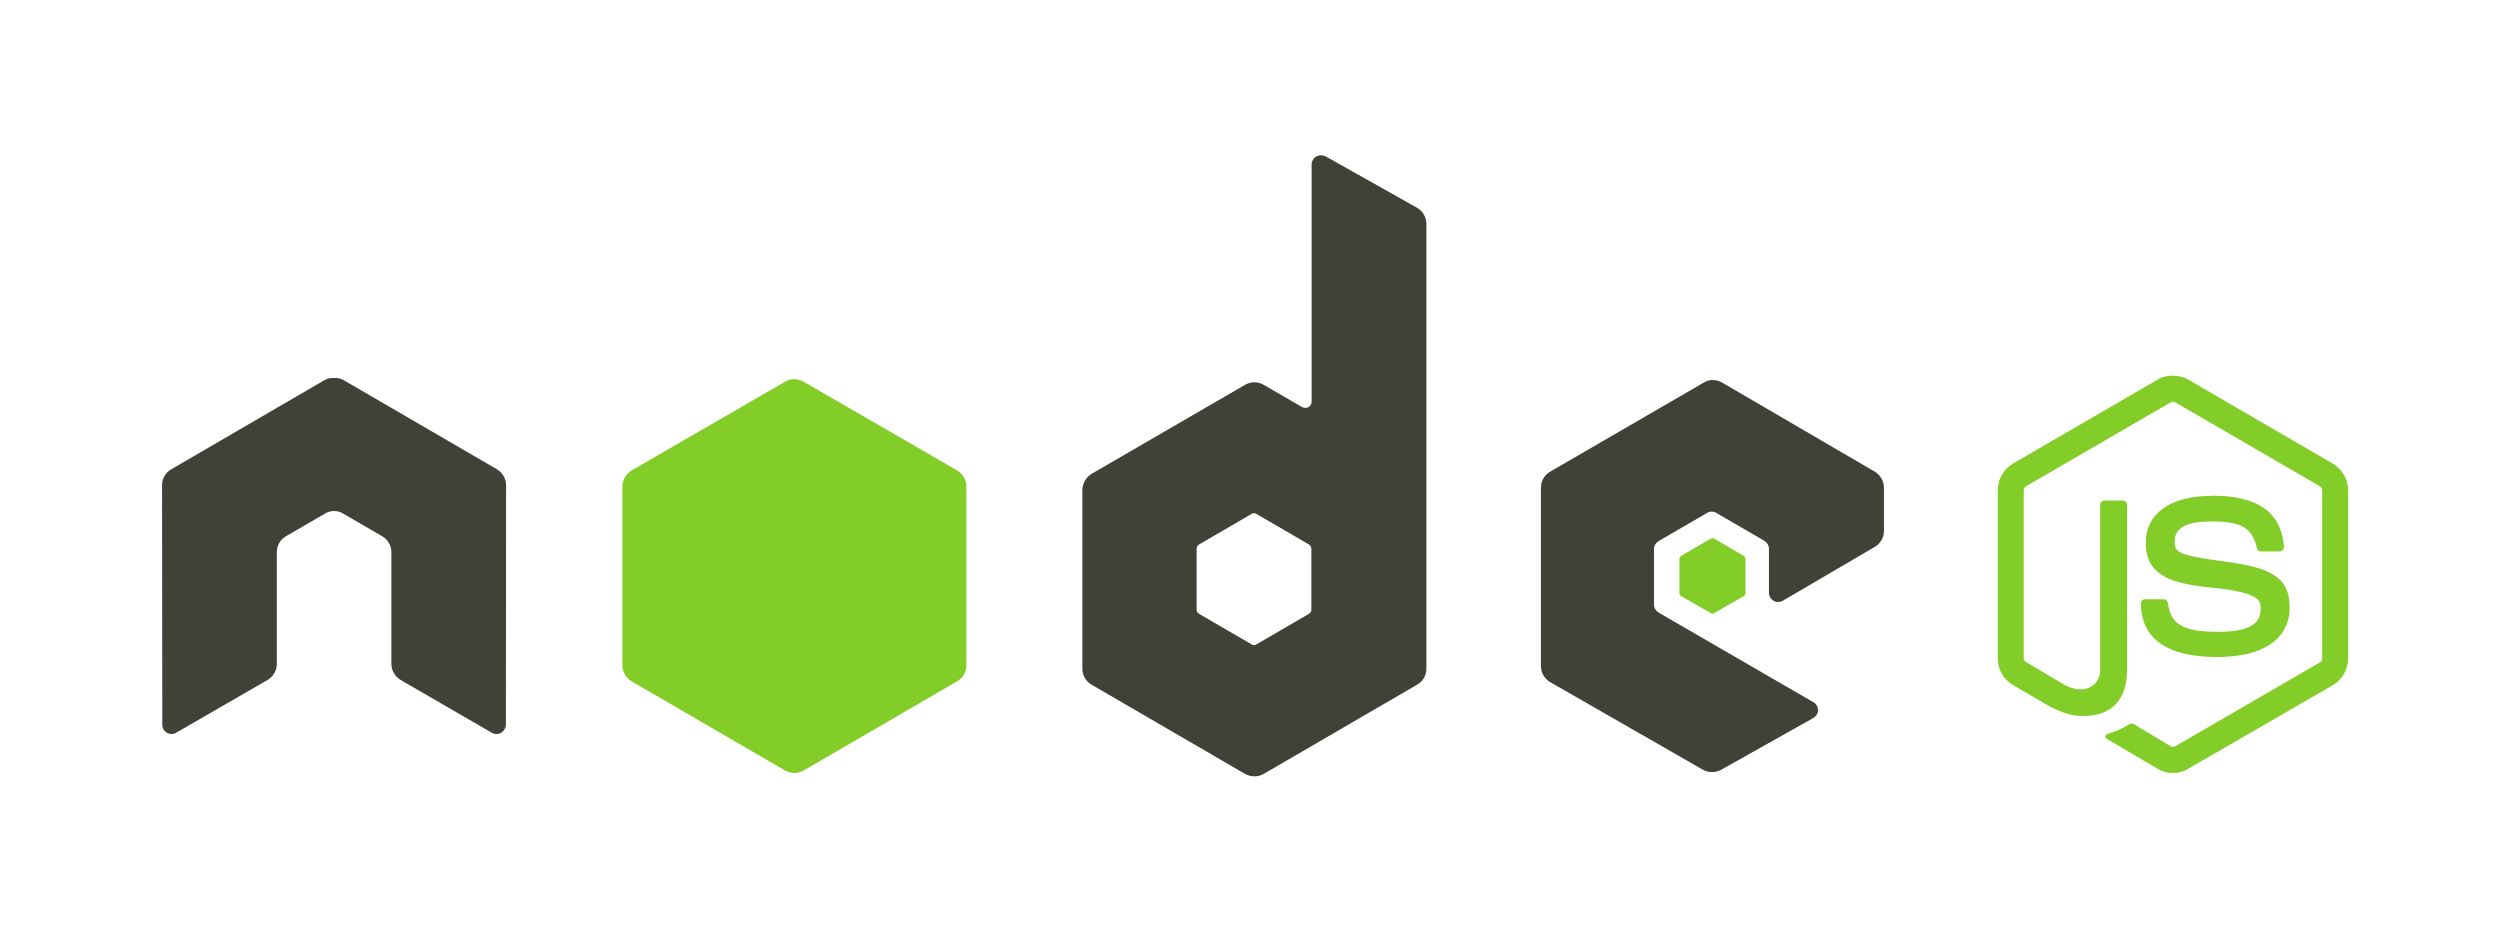 <?xml version="1.0" encoding="UTF-8"?>
<svg xmlns="http://www.w3.org/2000/svg" xmlns:xlink="http://www.w3.org/1999/xlink" width="161px" height="60px" viewBox="0 0 40 15" version="1.1">
<g id="surface1">
<path style=" stroke:none;fill-rule:nonzero;fill:rgb(51.373%,80.392%,16.078%);fill-opacity:1;" d="M 34.859 6.047 C 34.773 6.047 34.688 6.066 34.617 6.109 L 32.281 7.465 C 32.133 7.551 32.039 7.719 32.039 7.895 L 32.039 10.602 C 32.039 10.777 32.133 10.941 32.281 11.027 L 32.891 11.383 C 33.188 11.527 33.297 11.527 33.43 11.527 C 33.871 11.527 34.121 11.258 34.121 10.793 L 34.121 8.121 C 34.121 8.086 34.086 8.059 34.051 8.059 L 33.758 8.059 C 33.723 8.059 33.688 8.086 33.688 8.121 L 33.688 10.793 C 33.688 11 33.477 11.207 33.129 11.035 L 32.496 10.66 C 32.473 10.648 32.457 10.625 32.457 10.602 L 32.457 7.895 C 32.457 7.867 32.473 7.84 32.496 7.828 L 34.824 6.477 C 34.848 6.465 34.871 6.465 34.895 6.477 L 37.223 7.828 C 37.242 7.844 37.262 7.867 37.262 7.895 L 37.262 10.602 C 37.262 10.625 37.25 10.652 37.227 10.664 L 34.895 12.016 C 34.871 12.027 34.844 12.027 34.824 12.016 L 34.227 11.656 C 34.207 11.648 34.184 11.648 34.164 11.656 C 34 11.75 33.969 11.762 33.812 11.816 C 33.777 11.832 33.719 11.852 33.832 11.918 L 34.617 12.379 C 34.691 12.426 34.773 12.445 34.859 12.445 C 34.945 12.445 35.027 12.426 35.102 12.379 L 37.434 11.031 C 37.586 10.941 37.68 10.777 37.68 10.602 L 37.68 7.895 C 37.68 7.719 37.586 7.555 37.434 7.465 L 35.102 6.109 C 35.027 6.066 34.945 6.051 34.859 6.051 Z M 35.48 7.984 C 34.816 7.984 34.422 8.266 34.422 8.742 C 34.422 9.254 34.816 9.395 35.453 9.457 C 36.215 9.535 36.273 9.645 36.273 9.797 C 36.273 10.059 36.066 10.172 35.578 10.172 C 34.961 10.172 34.824 10.016 34.777 9.707 C 34.773 9.672 34.75 9.648 34.715 9.648 L 34.41 9.648 C 34.375 9.648 34.344 9.68 34.344 9.715 C 34.344 10.113 34.555 10.578 35.574 10.578 C 36.312 10.578 36.738 10.289 36.738 9.777 C 36.738 9.27 36.395 9.133 35.68 9.039 C 34.957 8.941 34.887 8.895 34.887 8.727 C 34.887 8.582 34.945 8.395 35.48 8.395 C 35.961 8.395 36.137 8.5 36.211 8.824 C 36.215 8.855 36.242 8.879 36.273 8.879 L 36.578 8.879 C 36.598 8.879 36.613 8.867 36.625 8.855 C 36.641 8.84 36.648 8.824 36.648 8.805 C 36.602 8.246 36.23 7.98 35.484 7.98 Z M 35.48 7.984 "/>
<path style=" stroke:none;fill-rule:nonzero;fill:rgb(25.098%,25.49%,21.569%);fill-opacity:1;" d="M 21.141 2.5 C 21.113 2.5 21.09 2.508 21.066 2.52 C 21.02 2.547 20.992 2.598 20.992 2.648 L 20.992 6.465 C 20.992 6.5 20.977 6.535 20.941 6.555 C 20.91 6.57 20.871 6.57 20.84 6.555 L 20.219 6.195 C 20.129 6.141 20.016 6.141 19.922 6.195 L 17.449 7.629 C 17.359 7.684 17.301 7.785 17.301 7.895 L 17.301 10.766 C 17.301 10.871 17.359 10.973 17.449 11.023 L 19.922 12.461 C 20.016 12.512 20.129 12.512 20.219 12.461 L 22.691 11.023 C 22.785 10.973 22.84 10.871 22.84 10.766 L 22.84 3.605 C 22.84 3.496 22.781 3.395 22.688 3.344 L 21.215 2.516 C 21.191 2.504 21.168 2.5 21.141 2.5 Z M 5.238 6.086 C 5.191 6.086 5.148 6.094 5.105 6.117 L 2.633 7.555 C 2.539 7.609 2.484 7.707 2.484 7.812 L 2.488 11.668 C 2.488 11.723 2.516 11.77 2.562 11.797 C 2.609 11.824 2.668 11.824 2.711 11.797 L 4.18 10.949 C 4.273 10.895 4.332 10.797 4.332 10.691 L 4.332 8.891 C 4.332 8.785 4.387 8.684 4.48 8.633 L 5.105 8.27 C 5.148 8.242 5.203 8.227 5.254 8.227 C 5.305 8.227 5.355 8.242 5.402 8.27 L 6.027 8.633 C 6.117 8.684 6.176 8.781 6.176 8.891 L 6.176 10.691 C 6.176 10.797 6.238 10.895 6.328 10.949 L 7.793 11.797 C 7.84 11.824 7.898 11.824 7.945 11.797 C 7.988 11.77 8.02 11.719 8.02 11.668 L 8.023 7.812 C 8.023 7.707 7.965 7.609 7.875 7.555 L 5.402 6.117 C 5.359 6.094 5.316 6.086 5.27 6.086 Z M 27.453 6.117 C 27.398 6.117 27.348 6.133 27.305 6.16 L 24.832 7.594 C 24.738 7.648 24.684 7.746 24.684 7.855 L 24.684 10.727 C 24.684 10.832 24.742 10.93 24.836 10.984 L 27.289 12.391 C 27.379 12.441 27.488 12.445 27.582 12.395 L 29.066 11.562 C 29.113 11.535 29.145 11.488 29.145 11.434 C 29.145 11.379 29.117 11.332 29.07 11.305 L 26.586 9.867 C 26.539 9.84 26.504 9.789 26.504 9.734 L 26.504 8.836 C 26.504 8.781 26.539 8.734 26.586 8.707 L 27.359 8.258 C 27.402 8.23 27.461 8.23 27.508 8.258 L 28.281 8.707 C 28.324 8.734 28.355 8.781 28.355 8.836 L 28.355 9.543 C 28.355 9.598 28.383 9.645 28.43 9.672 C 28.473 9.699 28.531 9.699 28.578 9.672 L 30.059 8.805 C 30.148 8.754 30.207 8.652 30.207 8.547 L 30.207 7.855 C 30.207 7.746 30.148 7.648 30.059 7.594 L 27.602 6.16 C 27.555 6.133 27.504 6.117 27.453 6.121 Z M 20.062 8.262 C 20.074 8.262 20.09 8.266 20.102 8.273 L 20.949 8.766 C 20.969 8.781 20.988 8.805 20.988 8.832 L 20.988 9.816 C 20.988 9.844 20.969 9.871 20.949 9.883 L 20.102 10.375 C 20.078 10.391 20.051 10.391 20.027 10.375 L 19.18 9.883 C 19.156 9.871 19.141 9.844 19.141 9.816 L 19.141 8.832 C 19.141 8.805 19.156 8.781 19.18 8.766 L 20.027 8.273 C 20.039 8.266 20.047 8.262 20.062 8.262 Z M 20.062 8.262 "/>
<path style=" stroke:none;fill-rule:nonzero;fill:rgb(51.373%,80.392%,16.078%);fill-opacity:1;" d="M 12.664 6.105 C 12.613 6.105 12.562 6.117 12.516 6.145 L 10.043 7.574 C 9.953 7.629 9.895 7.73 9.895 7.84 L 9.895 10.711 C 9.895 10.816 9.953 10.914 10.043 10.969 L 12.516 12.406 C 12.609 12.457 12.723 12.457 12.812 12.406 L 15.285 10.969 C 15.379 10.914 15.434 10.816 15.434 10.711 L 15.434 7.84 C 15.434 7.73 15.379 7.629 15.285 7.574 L 12.812 6.145 C 12.77 6.117 12.715 6.105 12.664 6.105 Z M 27.445 8.668 C 27.438 8.668 27.426 8.668 27.418 8.672 L 26.941 8.949 C 26.926 8.961 26.914 8.98 26.914 9 L 26.914 9.547 C 26.914 9.57 26.926 9.59 26.941 9.598 L 27.418 9.871 C 27.434 9.883 27.457 9.883 27.473 9.871 L 27.949 9.598 C 27.965 9.59 27.977 9.57 27.977 9.547 L 27.977 9 C 27.977 8.98 27.965 8.961 27.949 8.949 L 27.473 8.672 C 27.465 8.664 27.457 8.668 27.445 8.668 Z M 27.445 8.668 "/>
</g>
</svg>
